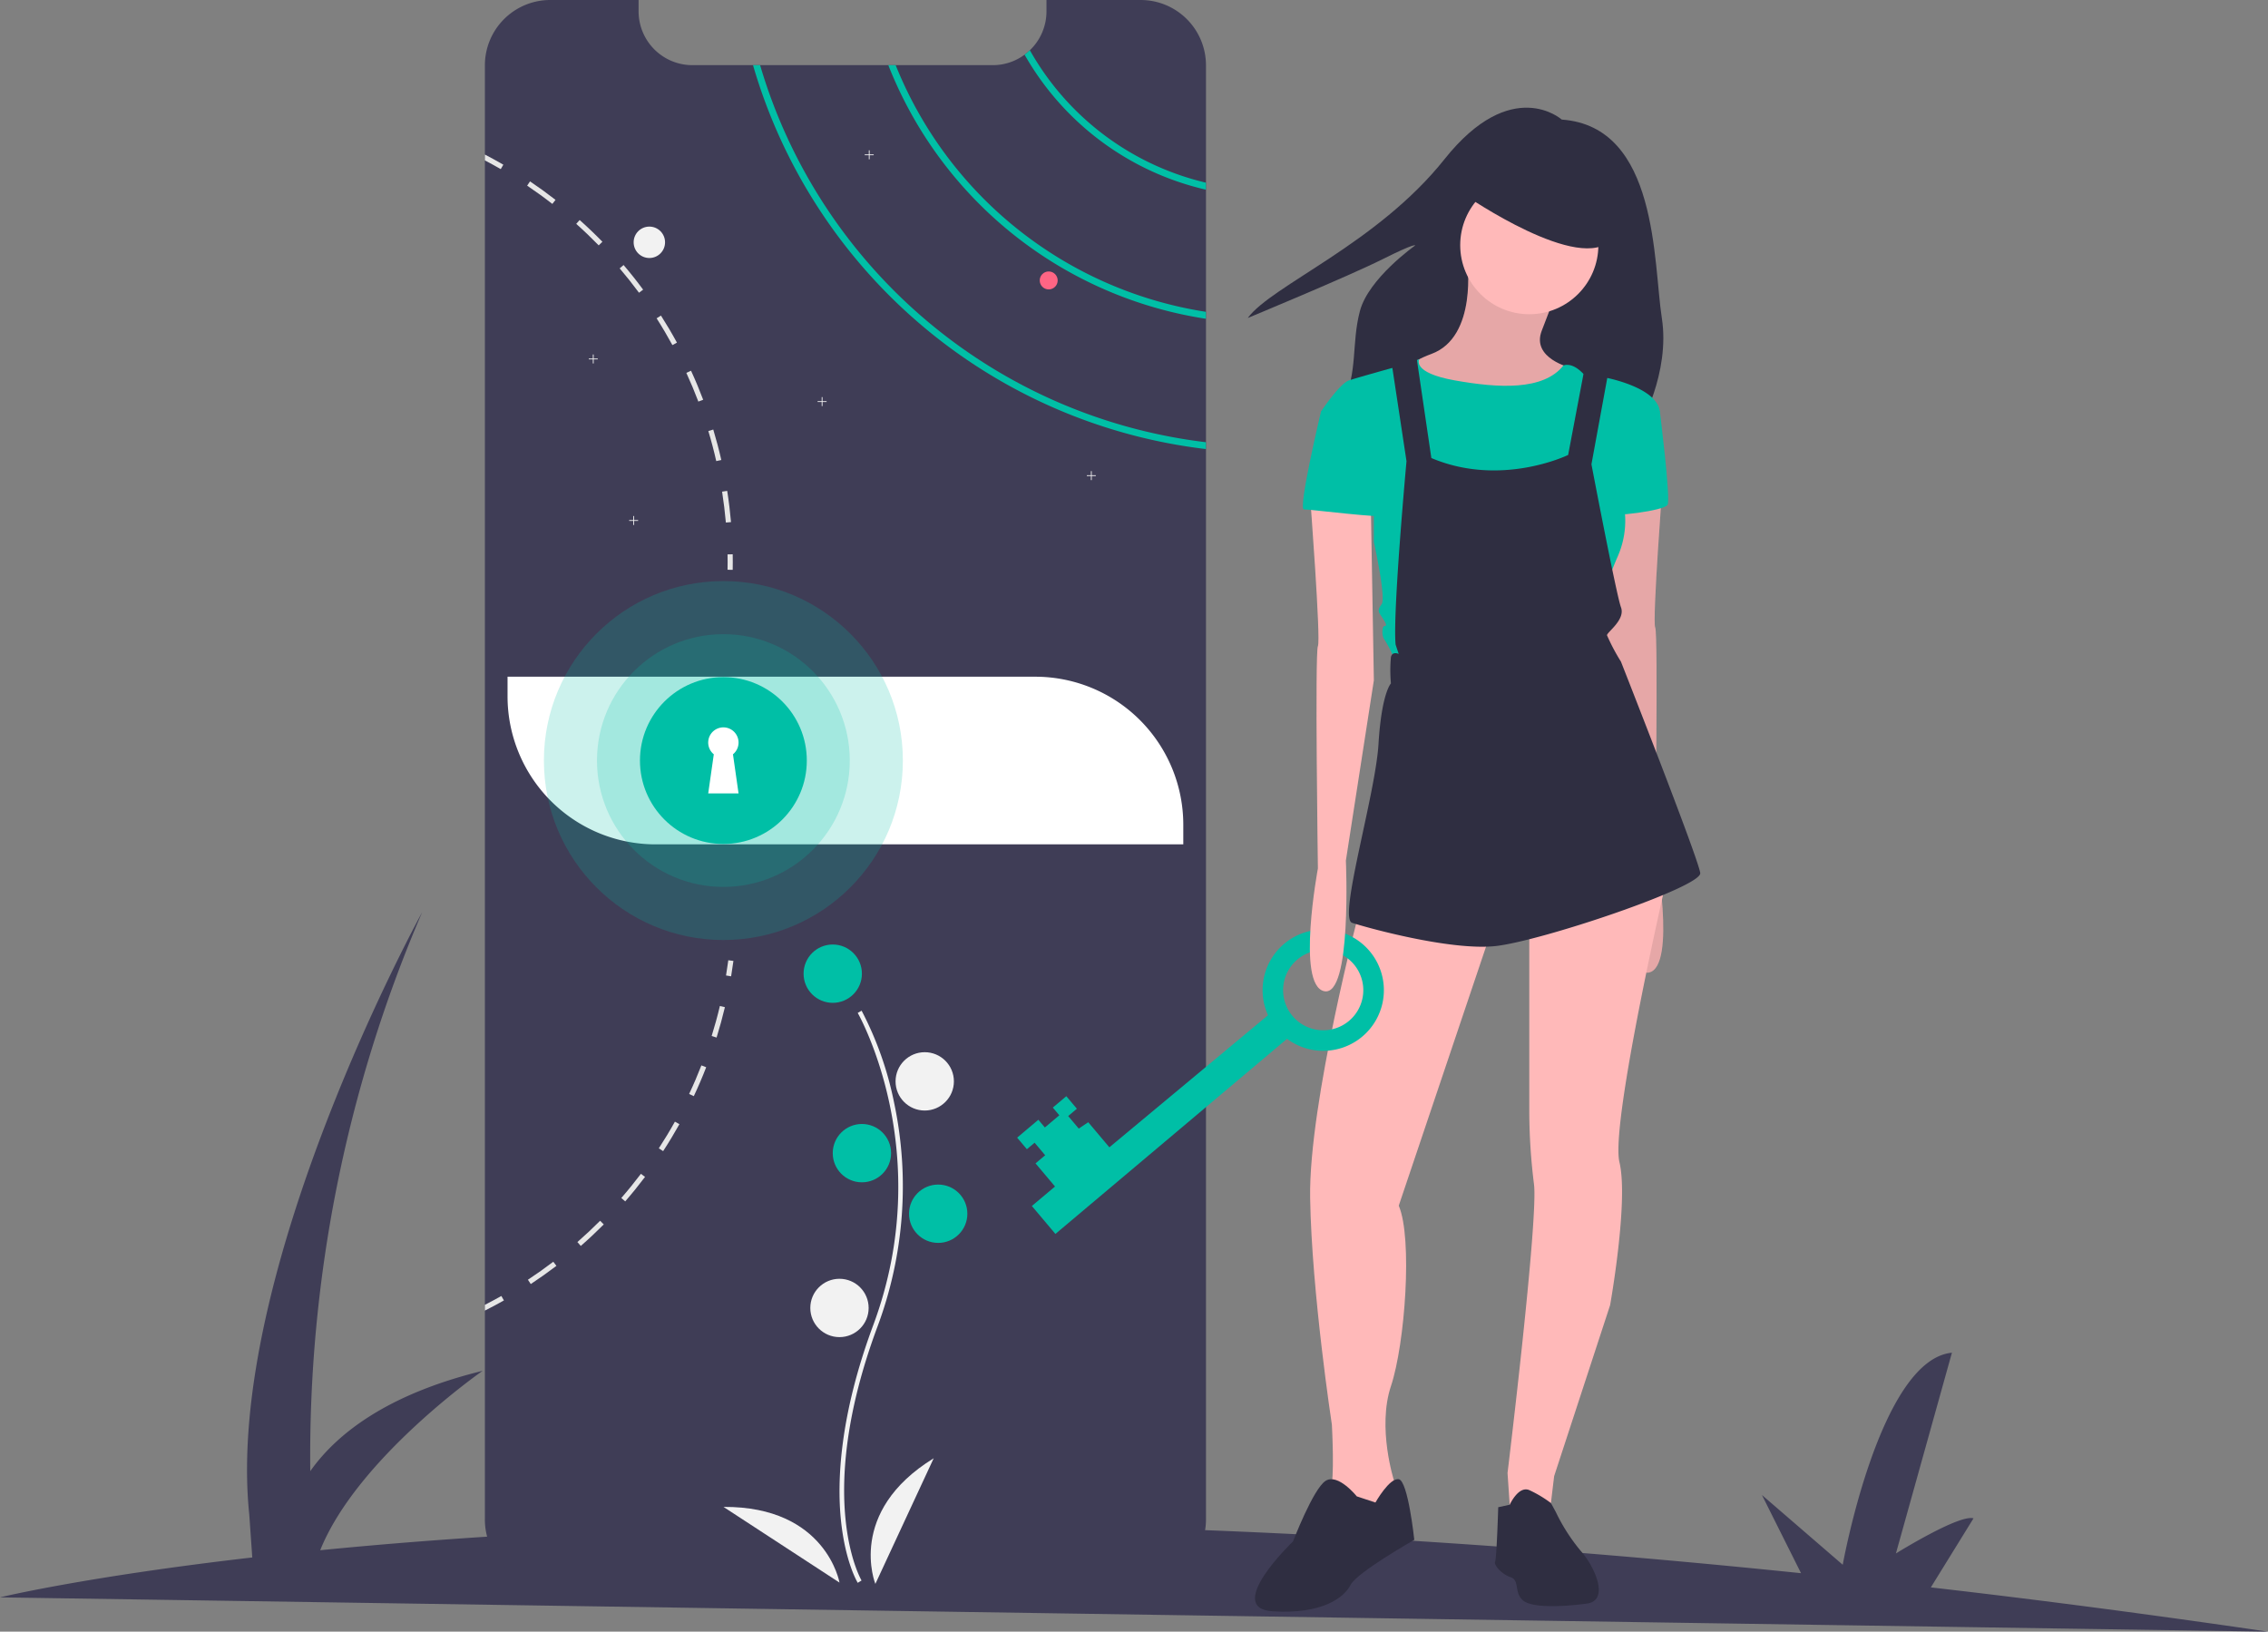 <svg xmlns="http://www.w3.org/2000/svg" width="367.641" height="264.498" viewBox="0 0 367.641 264.498"><rect x="0" y="0" width="367.641" height="264.498" fill="#808080" stroke="none"/><g transform="translate(0 0)"><path d="M462.195,609.605q-28.415-4.162-54.654-7.175l6.917-11.193c-2.332-.689-12.578,5.692-12.578,5.692l9.08-32.542c-11.728,1.13-17.7,34.373-17.7,34.373l-13.1-11.309,6.342,12.676c-53.538-5.526-99.776-7.7-138.667-7.948l5.92-9.58c-2.332-.689-12.578,5.692-12.578,5.692l9.08-32.542c-11.728,1.13-17.7,34.373-17.7,34.373l-13.1-11.309,6.717,13.425c-32.6.4-59.193,2.135-79.715,4.165,5.989-14.939,26.328-29.08,26.328-29.08-15.532,3.8-23.68,10.238-27.938,16.26a223.248,223.248,0,0,1,18.131-90.591s-32.111,58.337-28.021,97.614l.489,6.973c-27.216,3.137-40.9,6.468-40.9,6.468Z" transform="translate(-94.554 -345.107)" fill="#3f3d56"/><path d="M427.561,96.952V332.689a10.6,10.6,0,0,1-10.594,10.587h-95.7a10.576,10.576,0,0,1-10.594-10.587V96.952a10.593,10.593,0,0,1,10.595-10.594h14.321v1.837a8.724,8.724,0,0,0,8.722,8.725h48.674a8.652,8.652,0,0,0,5.172-1.7,8.105,8.105,0,0,0,.858-.72,8.7,8.7,0,0,0,2.691-6.3V86.358h15.264A10.591,10.591,0,0,1,427.561,96.952Z" transform="translate(-232.073 -86.358)" fill="#3f3d56"/><circle cx="2.546" cy="2.546" r="2.546" transform="translate(102.713 36.732)" fill="#f2f2f2"/><path d="M552.079,108.738a8.1,8.1,0,0,1-.858.72,45.55,45.55,0,0,0,29.407,21.89v-1.135a44.478,44.478,0,0,1-28.549-21.475Z" transform="translate(-385.14 -100.599)" fill="#00bfa6"/><path d="M491.684,115.4h-1.193a66.069,66.069,0,0,0,51.493,41.114v-1.127a64.935,64.935,0,0,1-50.3-39.987Z" transform="translate(-346.497 -104.837)" fill="#00bfa6"/><path d="M431.34,115.4h-1.149a87.112,87.112,0,0,0,73.423,62.233v-1.109A86,86,0,0,1,431.34,115.4Z" transform="translate(-308.127 -104.837)" fill="#00bfa6"/><path d="M263.881,158.663h-.663V158h-.129v.663h-.663v.129h.663v.663h.129v-.663h.663Z" transform="translate(-166.987 -100.539)" fill="#f2f2f2"/><path d="M386.881,67.663h-.663V67h-.129v.663h-.663v.129h.663v.663h.129v-.663h.663Z" transform="translate(-245.254 -42.633)" fill="#f2f2f2"/><path d="M281.881,230.663h-.663V230h-.129v.663h-.663v.129h.663v.663h.129v-.663h.663Z" transform="translate(-178.441 -146.354)" fill="#f2f2f2"/><path d="M365.881,177.663h-.663V177h-.129v.663h-.663v.129h.663v.663h.129v-.663h.663Z" transform="translate(-231.892 -112.629)" fill="#f2f2f2"/><path d="M485.881,210.663h-.663V210h-.129v.663h-.663v.129h.663v.663h.129v-.663h.663Z" transform="translate(-308.25 -133.627)" fill="#f2f2f2"/><circle cx="1.455" cy="1.455" r="1.455" transform="translate(168.539 44.005)" fill="#ff6584"/><path d="M417.236,305.158l-.826.127c.258,1.651.462,3.339.611,5.008l.833-.073C417.705,308.529,417.5,306.827,417.236,305.158Z" transform="translate(-299.358 -225.585)" fill="#e6e6e6"/><path d="M411.071,277.818l-.8.244c.484,1.6.916,3.24,1.284,4.873l.818-.185C412,281.1,411.558,279.44,411.071,277.818Z" transform="translate(-295.451 -208.188)" fill="#e6e6e6"/><path d="M401.231,251.6l-.76.349c.7,1.524,1.353,3.088,1.946,4.651l.782-.295C402.6,254.722,401.94,253.136,401.231,251.6Z" transform="translate(-289.215 -191.504)" fill="#e6e6e6"/><path d="M387.926,227.018l-.706.447c.9,1.411,1.76,2.873,2.56,4.339l.735-.4C389.708,229.92,388.835,228.444,387.926,227.018Z" transform="translate(-280.784 -175.863)" fill="#e6e6e6"/><path d="M371.387,204.488l-.636.542c1.084,1.273,2.138,2.6,3.135,3.95l.669-.5C373.551,207.121,372.485,205.775,371.387,204.488Z" transform="translate(-270.304 -161.527)" fill="#e6e6e6"/><path d="M351.947,184.428l-.556.622c1.251,1.117,2.477,2.291,3.644,3.488l.6-.586C354.453,186.741,353.213,185.555,351.947,184.428Z" transform="translate(-257.984 -148.762)" fill="#e6e6e6"/><path d="M329.98,167.208l-.469.691c1.389.935,2.764,1.931,4.084,2.96l.516-.658C332.773,169.161,331.384,168.154,329.98,167.208Z" transform="translate(-244.062 -137.804)" fill="#e6e6e6"/><path d="M310.671,155.248v.946c.869.455,1.731.931,2.575,1.418l.418-.724Q312.191,156.037,310.671,155.248Z" transform="translate(-232.074 -130.194)" fill="#e6e6e6"/><path d="M418.161,516.843c.136-.813.26-1.644.369-2.468l.829.11c-.11.833-.236,1.673-.373,2.495Z" transform="translate(-300.472 -358.714)" fill="#e6e6e6"/><path d="M411.752,539.628l.8.249c.5-1.616.955-3.272,1.348-4.921l-.814-.193C412.7,536.4,412.25,538.03,411.752,539.628Z" transform="translate(-296.394 -371.687)" fill="#e6e6e6"/><path d="M401.71,565.863l.759.356c.721-1.53,1.4-3.107,2.009-4.686l-.78-.3C403.093,562.79,402.425,564.35,401.71,565.863Z" transform="translate(-290.004 -388.528)" fill="#e6e6e6"/><path d="M388.2,590.644l.7.455c.925-1.418,1.812-2.888,2.638-4.368l-.729-.409C389.994,587.786,389.114,589.239,388.2,590.644Z" transform="translate(-281.406 -404.496)" fill="#e6e6e6"/><path d="M371.482,613.486l.634.549c1.113-1.283,2.191-2.618,3.214-3.968l-.67-.5C373.652,610.9,372.584,612.219,371.482,613.486Z" transform="translate(-270.769 -419.286)" fill="#e6e6e6"/><path d="M351.908,633.949l.551.629c1.279-1.116,2.529-2.293,3.724-3.488l-.591-.592C354.41,631.68,353.17,632.841,351.908,633.949Z" transform="translate(-258.313 -432.605)" fill="#e6e6e6"/><path d="M329.855,651.674l.462.7c1.412-.932,2.814-1.926,4.16-2.95l-.506-.668C332.638,649.771,331.253,650.753,329.855,651.674Z" transform="translate(-244.281 -444.223)" fill="#e6e6e6"/><path d="M313.758,664.742c-1.011.571-2.044,1.124-3.088,1.648v-.938c.9-.458,1.8-.942,2.673-1.433Z" transform="translate(-232.074 -453.935)" fill="#e6e6e6"/><path d="M418.836,333.437l.836-.015c.015.844.016,1.693,0,2.523l-.836-.013C418.852,335.111,418.851,334.272,418.836,333.437Z" transform="translate(-300.901 -243.57)" fill="#e6e6e6"/><path d="M226.216,301.632h85.541a24,24,0,0,1,24,24v3.177H250.219a24,24,0,0,1-24-24v-3.177Z" transform="translate(-143.946 -191.934)" fill="#fff"/><path d="M471.7,629.6c-.083-.136-2.051-3.422-2.734-10.246-.626-6.26-.223-16.812,5.249-31.53,10.367-27.884-2.389-50.382-2.519-50.606l.629-.365a55.851,55.851,0,0,1,5.269,14.927,65.121,65.121,0,0,1-2.7,36.3c-10.349,27.836-2.655,41.013-2.576,41.143Z" transform="translate(-332.66 -373.019)" fill="#f2f2f2"/><circle cx="4.728" cy="4.728" r="4.728" transform="translate(130.259 153.109)" fill="#00bfa6"/><circle cx="4.728" cy="4.728" r="4.728" transform="translate(145.17 170.566)" fill="#f2f2f2"/><circle cx="4.728" cy="4.728" r="4.728" transform="translate(134.987 182.203)" fill="#00bfa6"/><circle cx="4.728" cy="4.728" r="4.728" transform="translate(147.352 192.023)" fill="#00bfa6"/><circle cx="4.728" cy="4.728" r="4.728" transform="translate(131.35 207.297)" fill="#f2f2f2"/><path d="M483.4,756.724s-4.728-11.638,9.456-20.366Z" transform="translate(-341.504 -499.966)" fill="#f2f2f2"/><path d="M435.833,770.308s-2.152-12.376-18.805-12.27Z" transform="translate(-299.75 -513.762)" fill="#f2f2f2"/><circle cx="29.094" cy="29.094" r="29.094" transform="translate(88.166 94.193)" fill="#00bfa6" opacity="0.2"/><circle cx="20.489" cy="20.489" r="20.489" transform="translate(96.771 102.798)" fill="#00bfa6" opacity="0.2"/><circle cx="13.523" cy="13.523" r="13.523" transform="translate(103.737 109.765)" fill="#00bfa6"/><path d="M415.137,413.035a2.459,2.459,0,1,0-4.012,1.905l-.905,6.339h4.917l-.905-6.339A2.453,2.453,0,0,0,415.137,413.035Z" transform="translate(-295.419 -292.664)" fill="#fff"/><path d="M701.6,136.285s-8.111-7.272-19.018,6.433-27.968,20.417-31.884,25.731c0,0,16.222-6.712,21.815-9.509s5.314-2.237,5.314-2.237-7.551,5.314-8.95,10.628-.28,9.789-2.8,15.1,48.105,3.636,48.105,3.636,5.034-8.67,3.636-17.62S717.262,137.4,701.6,136.285Z" transform="translate(-448.439 -116.901)" fill="#2f2e41"/><path d="M729.1,202.56s1.764,12.346-5.795,15.117-4.787,6.551-4.787,6.551l11.338,5.543,12.094-3.779,4.031-6.047s-6.551-1.512-4.787-6.047,2.268-6.047,2.268-6.047Z" transform="translate(-491.277 -160.3)" fill="#ffb9b9"/><path d="M729.1,202.56s1.764,12.346-5.795,15.117-4.787,6.551-4.787,6.551l11.338,5.543,12.094-3.779,4.031-6.047s-6.551-1.512-4.787-6.047,2.268-6.047,2.268-6.047Z" transform="translate(-491.277 -160.3)" opacity="0.1"/><path d="M817.7,299.551s-1.764,23.18-1.26,24.188,0,36.029,0,36.029,3.527,18.9-1.008,19.9-3.527-21.164-3.527-21.164l-4.535-29.227.5-28.975Z" transform="translate(-548.131 -222.017)" fill="#ffb9b9"/><path d="M817.7,299.551s-1.764,23.18-1.26,24.188,0,36.029,0,36.029,3.527,18.9-1.008,19.9-3.527-21.164-3.527-21.164l-4.535-29.227.5-28.975Z" transform="translate(-548.131 -222.017)" opacity="0.1"/><path d="M686.56,491.454s-8.315,31.494-8.063,46.863,3.527,36.785,3.527,36.785.5,9.322-.252,10.33,3.779,5.291,3.779,5.291l4.787-2.772,1.764-2.016v-1.764s-2.772-8.566-.5-15.369,3.527-23.936,1.26-29.227l15.621-46.36Z" transform="translate(-466.125 -344.129)" fill="#ffb9b9"/><path d="M670.421,748.46s-3.023-3.779-5.039-2.519-5.291,9.826-5.291,9.826S648.753,766.6,656.815,767.1s11.59-2.268,12.6-4.283,10.33-7.307,10.33-7.307-1.008-9.574-2.52-9.826-3.779,3.779-3.779,3.779Z" transform="translate(-450.49 -505.896)" fill="#2f2e41"/><path d="M770.019,483.771v31.242a96.625,96.625,0,0,0,.756,11.338c.756,5.543-4.283,46.863-4.283,46.863l.5,7.307,6.3-.5.756-6.3L783.12,546s3.023-16.881,1.512-23.18,7.811-46.611,7.811-46.611Z" transform="translate(-522.122 -334.43)" fill="#ffb9b9"/><path d="M761.4,753.123l1.866-.406s1.409-3.122,3.173-2.366a19.018,19.018,0,0,1,3.507,2.1l.776,1.426a30.116,30.116,0,0,0,4.031,6.3c2.268,2.52,4.787,8.063,1.008,8.567s-8.818.756-10.33-.5-.5-3.275-2.016-3.779-2.771-2.016-2.52-2.52S761.4,753.123,761.4,753.123Z" transform="translate(-518.538 -508.795)" fill="#2f2e41"/><circle cx="11.198" cy="11.198" r="11.198" transform="translate(236.699 28.543)" fill="#ffb9b9"/><path d="M718,247.637l3.328-1.162s-1.312,2.17,5.742,3.43,14.361,1.706,17.636-2.423c0,0,1.26-.6,3.024,1.163s2.771,1.26,2.771,1.26l-1.26,6.551-2.52,12.094-3.275,9.07-9.322-2.016L724.043,268.3l-3.779-9.826V249.4Z" transform="translate(-491.263 -188.244)" fill="#00bfa6"/><path d="M726.693,252.806l2.52-1.764s8.566,1.512,9.07,5.543l-6.551,12.6a14.342,14.342,0,0,1-.252,10.834c-2.52,5.795-2.268,7.055-2.268,7.055l-1.764,7.559-32,2.52a22.664,22.664,0,0,0-1.764-3.527c-.5-.5-.5-2.268,0-2.268s0-.756-.5-1.512-.756-1.008,0-2.016-1.26-10.078-1.26-10.078v-9.826l-8.566-11.338s3.023-4.535,4.535-5.039,8.7-2.491,8.7-2.491l1.627,2.4,2.268,18.236,3.275,11.086,13.791-2.343,5.357-8.995,3.527-10.582Z" transform="translate(-469.221 -189.885)" fill="#00bfa6"/><path d="M817.809,265.6l2.016,1.512s1.764,14.109,1.26,15.117-9.322,2.016-9.574,1.512S817.809,265.6,817.809,265.6Z" transform="translate(-550.764 -200.416)" fill="#00bfa6"/><path d="M702.624,244.443l2.52,16.629s-2.268,24.691-1.764,29.731l.5,1.512s-1.008-.5-1.26.5a23.566,23.566,0,0,0,0,4.283s-1.512,1.512-2.016,9.826-6.551,28.219-4.283,28.975,15.873,4.535,23.18,3.779,33.51-9.574,33.258-11.842-12.85-34.266-12.85-34.266a33.1,33.1,0,0,1-2.267-4.283c0-.5,3.023-2.52,2.268-4.535s-4.787-23.18-4.787-23.18l2.772-15.117-3.779-1.008-2.771,14.613s-10.834,5.291-22.172.5l-2.52-17.133Z" transform="translate(-477.151 -186.309)" fill="#2f2e41"/><path d="M747.864,164.718s18.645,12.85,23.684,7.055-8.818-10.834-8.818-10.834l-11.59-1.26Z" transform="translate(-510.269 -133.014)" fill="#2f2e41"/><path d="M591.664,518.405a9.829,9.829,0,1,0-3.084-3.827l-25.715,21.411-3.424-4.064-1.538,1.029-1.712-2.032,1.407-1.185-1.712-2.032-2.188,1.844,1.054,1.25-2.344,1.975-1.054-1.25-3.438,2.9,1.58,1.875,1.25-1.054,1.712,2.032-1.563,1.317,3.16,3.751L550.3,545.5l3.819,4.532Zm6.42-14.362a6.5,6.5,0,1,1-7.033,5.926A6.5,6.5,0,0,1,598.084,504.043Z" transform="translate(-383.037 -350.006)" fill="#00bfa6"/><path d="M678.424,307.864s1.764,23.18,1.26,24.188,0,36.029,0,36.029-3.527,18.9,1.008,19.9,3.527-21.164,3.527-21.164l4.535-29.227-.5-28.975Z" transform="translate(-466.053 -227.307)" fill="#ffb9b9"/><path d="M680.224,267.682l-2.016.756s-3.779,15.873-2.771,15.873,13.1,1.512,13.1,1.008-2.268-12.85-2.268-12.85Z" transform="translate(-464.073 -201.738)" fill="#00bfa6"/></g></svg>